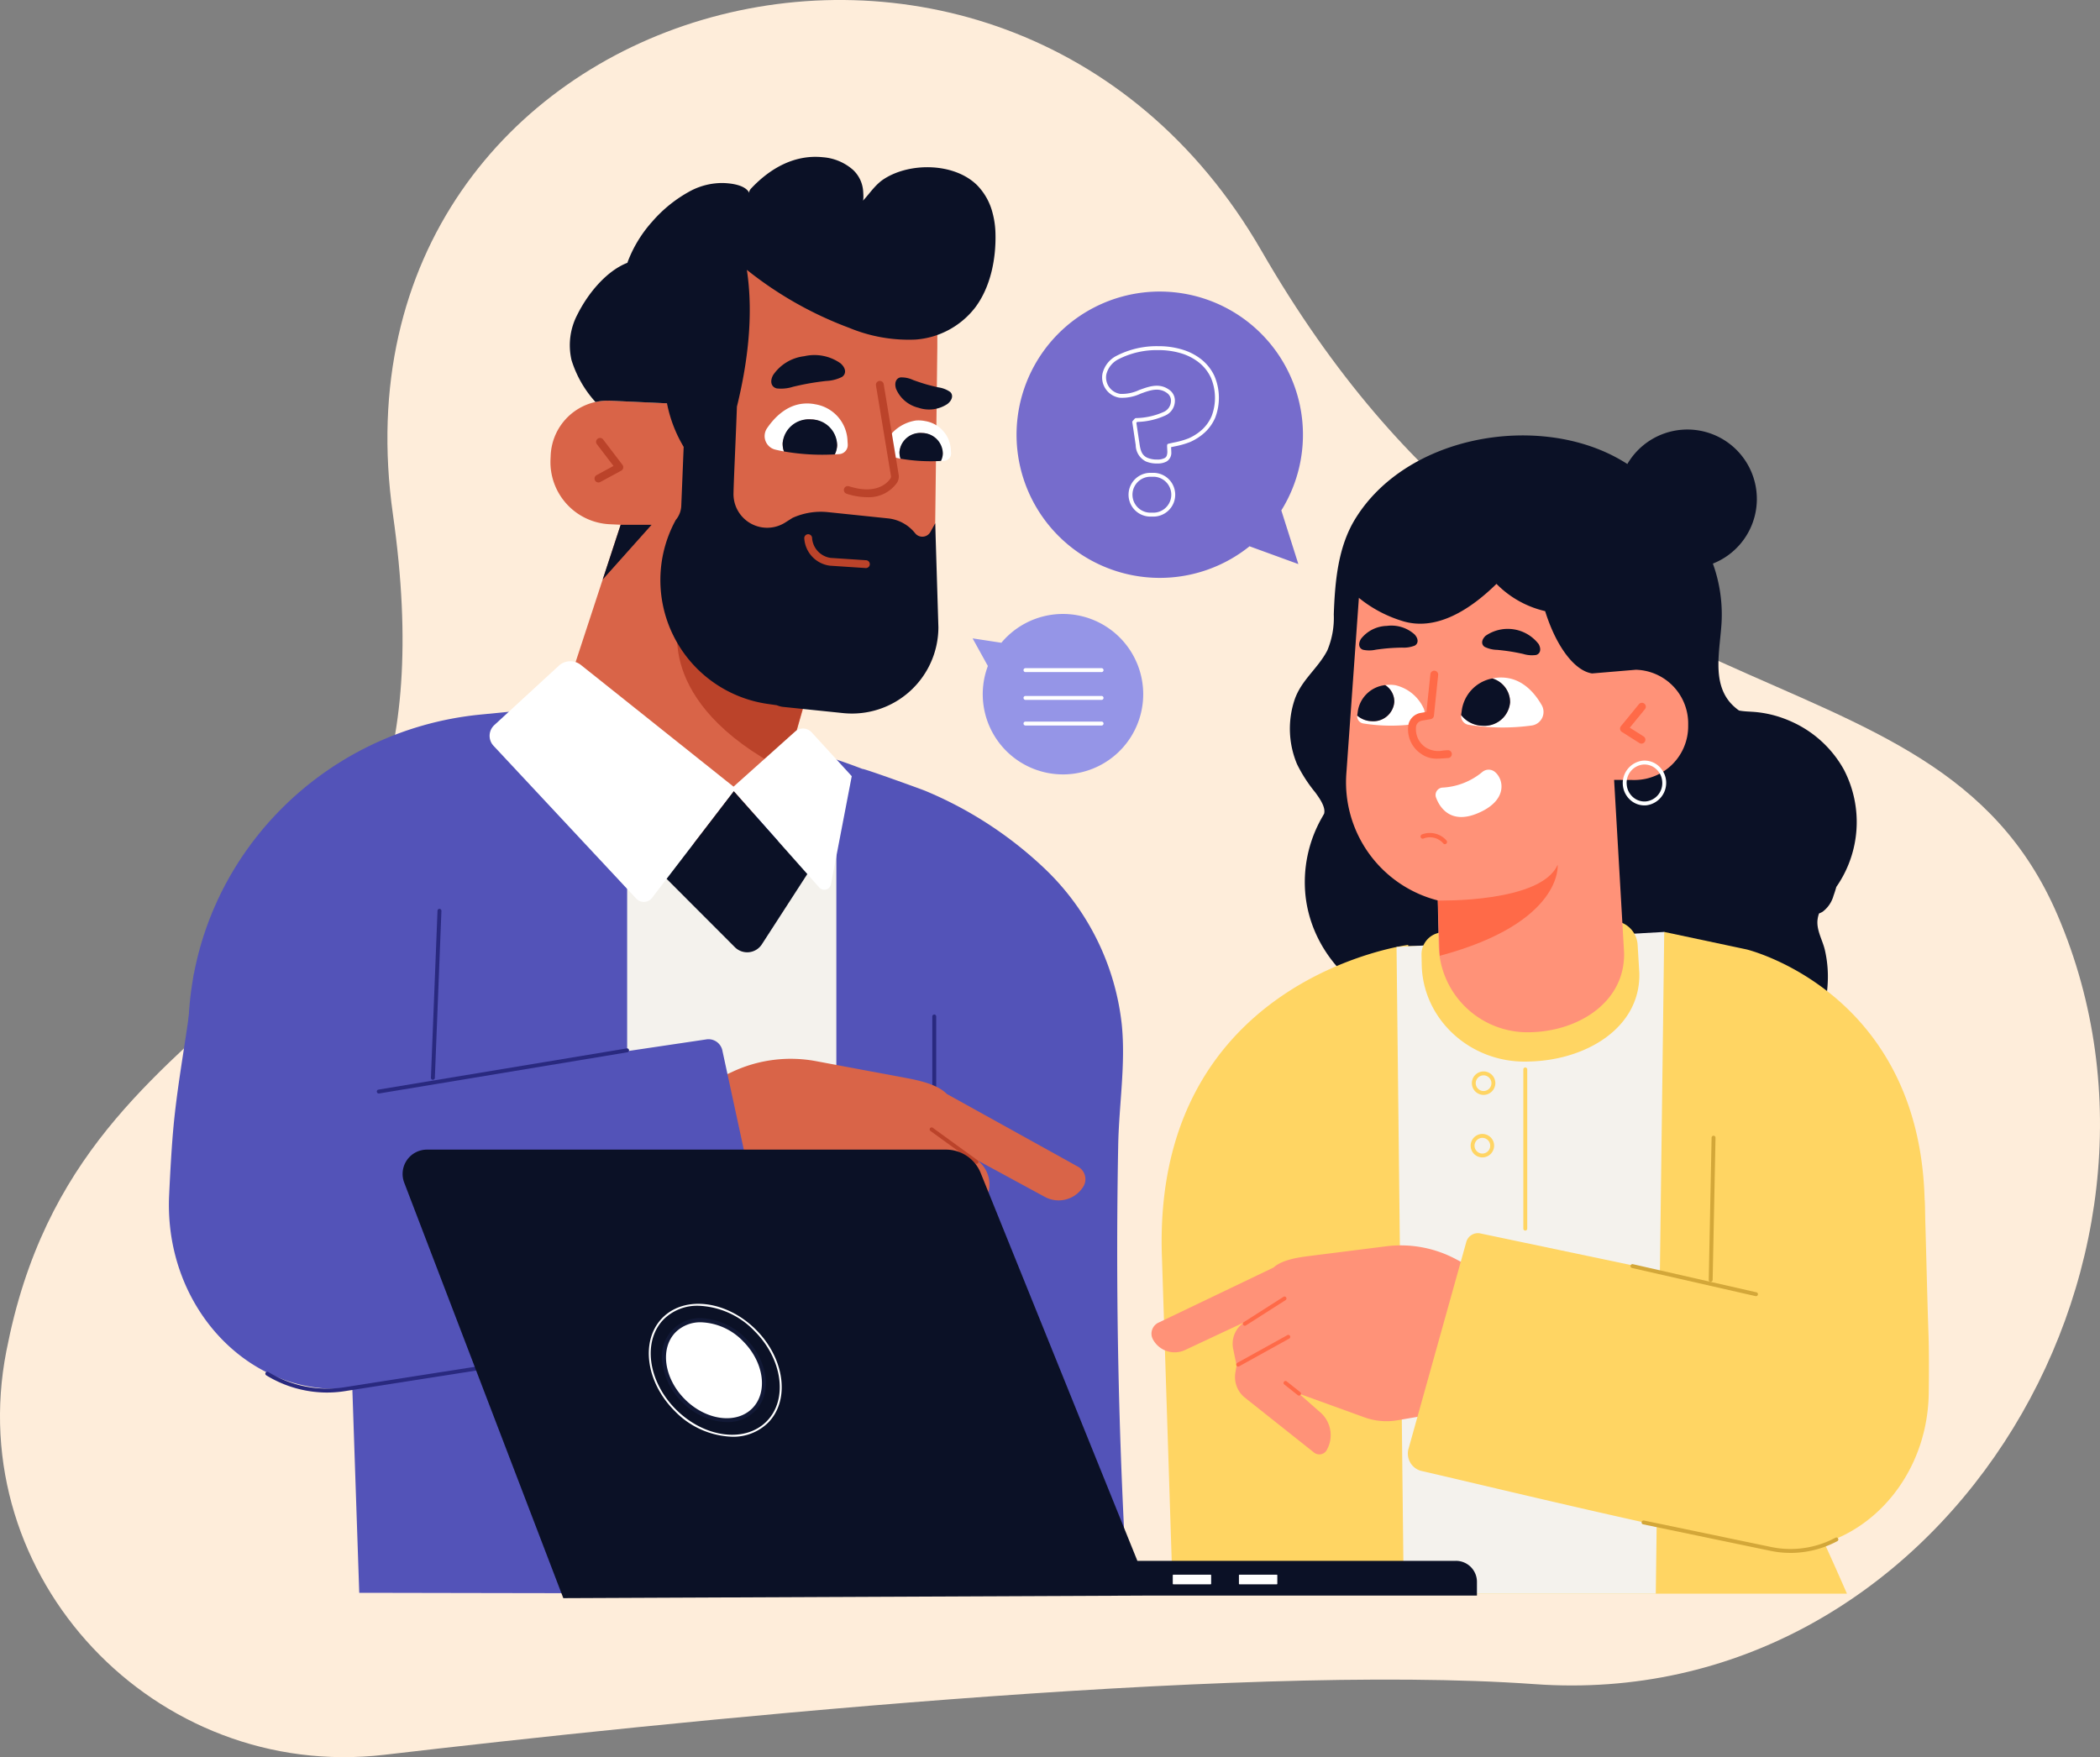<svg xmlns="http://www.w3.org/2000/svg" xmlns:xlink="http://www.w3.org/1999/xlink" width="348.116" height="291.33" viewBox="0 0 348.116 291.33">
  <rect x="0" y="0" width="348.116" height="291.33" fill="#808080" stroke="none"/>
  <defs>
    <clipPath id="clip-path">
      <rect id="Rectángulo_401716" data-name="Rectángulo 401716" width="291.764" height="238.967" fill="none"/>
    </clipPath>
  </defs>
  <g id="Grupo_1099856" data-name="Grupo 1099856" transform="translate(-205.814 -1960)">
    <path id="Trazado_873686" data-name="Trazado 873686" d="M63.732,290.937C25.744,295.381-6.3,261.567,1.059,223.981q.28-1.43.607-2.9C15.594,158.441,77.366,171.26,65.138,85.3S166.186-32.867,209.113,41.576c48.183,83.556,111.158,61.675,131.962,110.14,25.04,58.336-19.72,132.3-86.687,127.508-49.774-3.565-145.026,6.375-190.655,11.713" transform="translate(205.814 1959.999)" fill="#feedda" fill-rule="evenodd"/>
    <g id="Grupo_1099855" data-name="Grupo 1099855" transform="translate(233.813 1986)">
      <g id="Grupo_1099854" data-name="Grupo 1099854" clip-path="url(#clip-path)">
        <path id="Trazado_874506" data-name="Trazado 874506" d="M232.506,124.9a13.3,13.3,0,0,0-22.459-3.342l-4.77-.729,2.532,4.58a13.3,13.3,0,1,0,24.7-.509" transform="translate(-72.05 -40.99)" fill="#9595e7"/>
        <path id="Trazado_874507" data-name="Trazado 874507" d="M231.232,144.925h-12.65a.325.325,0,0,1,0-.649h12.65a.325.325,0,0,1,0,.649" transform="translate(-76.606 -50.639)" fill="#fff"/>
        <path id="Trazado_874508" data-name="Trazado 874508" d="M231.232,138.376h-12.65a.325.325,0,0,1,0-.649h12.65a.325.325,0,0,1,0,.649" transform="translate(-76.606 -48.341)" fill="#fff"/>
        <path id="Trazado_874509" data-name="Trazado 874509" d="M231.232,131.279h-12.65a.325.325,0,0,1,0-.649h12.65a.325.325,0,0,1,0,.649" transform="translate(-76.606 -45.85)" fill="#fff"/>
        <path id="Trazado_874510" data-name="Trazado 874510" d="M216.989,62.926a23.746,23.746,0,0,0,38.136,13.723l8.093,2.95-2.824-8.9a23.738,23.738,0,1,0-43.405-7.769" transform="translate(-75.989 -12.077)" fill="#766ccc"/>
        <path id="Trazado_874511" data-name="Trazado 874511" d="M247.025,76.625H246.2a3.628,3.628,0,0,1,0-7.248h.821a3.628,3.628,0,0,1,0,7.248m-.821-6.6a2.98,2.98,0,0,0,0,5.95h.821a2.98,2.98,0,0,0,0-5.95Zm1.331-2.2h-.051a4.62,4.62,0,0,1-1.861-.339,3.079,3.079,0,0,1-1.689-2.715l-.561-3.753a.321.321,0,0,1,.078-.263l.31-.349a.323.323,0,0,1,.217-.108,11.77,11.77,0,0,0,4.6-1.024,2.015,2.015,0,0,0,1.2-1.8,1.533,1.533,0,0,0-.625-1.313c-1.369-1.025-2.853-.482-4.425.093a7.228,7.228,0,0,1-3.446.67,3.4,3.4,0,0,1-2.86-3.972,4.46,4.46,0,0,1,2.253-2.938,14.52,14.52,0,0,1,7.02-1.638,13.4,13.4,0,0,1,4.02.579,9.457,9.457,0,0,1,3.173,1.669,7.672,7.672,0,0,1,2.087,2.673,9.207,9.207,0,0,1,.141,6.926,7.259,7.259,0,0,1-1.668,2.4,8.976,8.976,0,0,1-2.473,1.631,14.133,14.133,0,0,1-2.614.741c-.192.042-.382.083-.565.125,0,.1.012.219.018.334.012.236.023.457.021.5a1.683,1.683,0,0,1-.743,1.518,3.014,3.014,0,0,1-1.551.35m-3.5-6.753.539,3.6c.167,1.113.435,1.833,1.309,2.217a4,4,0,0,0,1.6.284,2.522,2.522,0,0,0,1.262-.257c.293-.177.4-.435.429-.99,0-.045-.01-.236-.02-.44-.043-.794-.047-.878.228-.94s.542-.125.828-.187a13.643,13.643,0,0,0,2.486-.7A8.353,8.353,0,0,0,255,62.15a6.613,6.613,0,0,0,1.517-2.183,8.566,8.566,0,0,0-.132-6.388,7,7,0,0,0-1.912-2.449,8.805,8.805,0,0,0-2.956-1.554,12.785,12.785,0,0,0-3.825-.548A13.871,13.871,0,0,0,241,50.576a3.82,3.82,0,0,0-1.942,2.492,2.757,2.757,0,0,0,2.315,3.216,6.7,6.7,0,0,0,3.129-.638c1.664-.609,3.387-1.239,5.038,0a2.173,2.173,0,0,1,.885,1.833,2.668,2.668,0,0,1-1.519,2.355,11.9,11.9,0,0,1-4.742,1.1Z" transform="translate(-83.663 -16.98)" fill="#fff"/>
        <path id="Trazado_874512" data-name="Trazado 874512" d="M53.363,141.952l10.079-.994L96.56,153.376l14.829-4.3c1.978.642,3.743,1.27,5.336,1.89.029-.165,9.845,3.387,10.4,3.625a64.943,64.943,0,0,1,20.137,13.22A41.989,41.989,0,0,1,159.7,193.288c.674,6.626-.461,13.4-.587,20.062q-.211,11.256-.153,22.513.119,22.515,1.32,45.007a5.888,5.888,0,0,1-.35,2.958c-1.465,2.939-15.334,3.622-18.255,3.729-6.608.242-106.4-.01-108.374,0L30.68,210.13S4.961,193.888,4.98,193.34s.043-1.063.073-1.587c1.5-26.189,22.2-47.228,48.31-49.8" transform="translate(-1.748 -49.475)" fill="#5353b8"/>
        <rect id="Rectángulo_401715" data-name="Rectángulo 401715" width="34.677" height="124.773" transform="translate(75.963 113.407)" fill="#f4f2ed"/>
        <path id="Trazado_874513" data-name="Trazado 874513" d="M195.312,240.607a.325.325,0,0,1-.325-.324V219.405a.325.325,0,0,1,.649,0v20.877a.325.325,0,0,1-.325.324" transform="translate(-68.439 -76.895)" fill="#29297f"/>
        <path id="Trazado_874514" data-name="Trazado 874514" d="M161.585,37.154c-2.177-6.936-9.28-6.048-12.946-5.068a19.12,19.12,0,0,0-2.238.734c-2.944-.349-10.778-5.474-14.65-8.112l-.373-.255c-1.141-.781-1.859-1.292-1.859-1.292l-1.06,19.8s-2.911,8.492-4.8,7.4a9.326,9.326,0,0,0-4.239-1.244l-7.89-.363-4.185-.192a9.286,9.286,0,0,0-2.429.213,9.483,9.483,0,0,0-7.419,8.77l-.034.754a10.316,10.316,0,0,0,9.8,10.746l1.827.084L98.712,100.781c-2.747,9.571,5.1,17.725,14.822,20.516l.4.116a18.3,18.3,0,0,0,22.674-12.328l3.722-12.97c11.557-.982,20.711-10.906,20.856-23.12l.4-33.389c0-.092,0-2.359,0-2.451" transform="translate(-34.205 -8.129)" fill="#d96448"/>
        <path id="Trazado_874515" data-name="Trazado 874515" d="M151.34,127.924s-19.751-3.984-21.277-11.752h0s-4.637,13.691,17.512,25.125Z" transform="translate(-45.413 -39.563)" fill="#bb432a"/>
        <path id="Trazado_874516" data-name="Trazado 874516" d="M110.8,103.077,118.905,94h-5.128Z" transform="translate(-38.889 -32.992)" fill="#0b1126"/>
        <path id="Trazado_874517" data-name="Trazado 874517" d="M172.945,12.607a14.306,14.306,0,0,0-.484-3.327A10.1,10.1,0,0,0,169.9,4.7C166.124.974,158.759.877,154.441,3.692c-1.445.942-2.338,2.4-3.506,3.628.191-.119.1-1.258.091-1.475a5.641,5.641,0,0,0-.254-1.415,5.343,5.343,0,0,0-1.43-2.262,8.521,8.521,0,0,0-5.011-2.1c-4.681-.484-8.715,1.828-11.837,5.125-.223.235-.458.557-.324.852-.631-1.393-3.04-1.658-4.363-1.7a11.263,11.263,0,0,0-5.393,1.3,22.418,22.418,0,0,0-6.367,5.1,21.179,21.179,0,0,0-4.022,6.558c-.032.088-.055.178-.086.265-3.324,1.29-6.4,4.82-8.27,8.536a10.931,10.931,0,0,0-1,7.591,18.449,18.449,0,0,0,3.974,6.955,9.284,9.284,0,0,1,2.428-.214l4.185.193,5.24.241a22.448,22.448,0,0,0,2.767,7.221l-.4,9.78a3.882,3.882,0,0,1-.911,2.336h0a20.743,20.743,0,0,0,15.335,30.514l1.408.2a3.865,3.865,0,0,0,1.111.286l9.884,1.021A14.328,14.328,0,0,0,163.487,78l-.525-17.24-.8,1.438a1.529,1.529,0,0,1-2.531.208,6.608,6.608,0,0,0-4.489-2.459l-9.967-1.036a11.369,11.369,0,0,0-5.858.948l-1.231.778a5.582,5.582,0,0,1-8.563-4.837c.045-2.31.377-9.054.565-14.378,1.6-6.528,2.857-14.715,1.648-22.683a61.452,61.452,0,0,0,16.955,9.613A25.74,25.74,0,0,0,159.665,30.3a13.749,13.749,0,0,0,9.931-5.328c2.572-3.427,3.475-8.139,3.349-12.366" transform="translate(-35.929 0)" fill="#0b1126"/>
        <path id="Trazado_874518" data-name="Trazado 874518" d="M109.977,72.823l3.2,4.2-3.464,1.88" transform="translate(-38.508 -25.56)" fill="#d96448"/>
        <path id="Trazado_874519" data-name="Trazado 874519" d="M109.364,79.2a.649.649,0,0,1-.31-1.219l2.8-1.519-2.742-3.595a.649.649,0,1,1,1.032-.787l3.2,4.2a.649.649,0,0,1-.207.964l-3.464,1.88a.649.649,0,0,1-.309.079" transform="translate(-38.157 -25.209)" fill="#bb432a"/>
        <path id="Trazado_874520" data-name="Trazado 874520" d="M154.771,56.2a6.531,6.531,0,0,0,2.7-.275c.94-.223,1.89-.424,2.721-.57s1.795-.282,2.754-.392a6.5,6.5,0,0,0,2.627-.663c.661-.428.8-1.345-.234-2.261a7.484,7.484,0,0,0-6.01-1.18,7.263,7.263,0,0,0-5.18,3.148c-.624,1.207-.156,2.017.62,2.192" transform="translate(-54.004 -17.801)" fill="#0b1126"/>
        <path id="Trazado_874521" data-name="Trazado 874521" d="M186.4,56.338a4.506,4.506,0,0,1,2.082.426c.71.262,1.43.5,2.065.689s1.373.371,2.111.533a4.493,4.493,0,0,1,1.98.765c.469.423.473,1.242-.439,1.98a5.494,5.494,0,0,1-4.837.633,5.392,5.392,0,0,1-3.7-3.132c-.352-1.109.106-1.793.734-1.894" transform="translate(-65.123 -19.765)" fill="#0b1126"/>
        <path id="Trazado_874522" data-name="Trazado 874522" d="M172.478,102.017h-.043l-5.872-.387a4.869,4.869,0,0,1-4.274-4.493.649.649,0,1,1,1.289-.153,3.579,3.579,0,0,0,3.07,3.351l5.871.387a.649.649,0,0,1-.042,1.3" transform="translate(-56.96 -33.839)" fill="#bb432a"/>
        <path id="Trazado_874523" data-name="Trazado 874523" d="M165.9,69.3a6.379,6.379,0,0,0-5.354-6.156,6.8,6.8,0,0,0-1.942-.109c-2.826.241-4.828,2.3-6.047,4.082a2.308,2.308,0,0,0,1.345,3.537c.487.118.974.219,1.459.308a3.769,3.769,0,0,1-.212-1.413,4.54,4.54,0,0,1,9.029.411,3.769,3.769,0,0,1-.386,1.49c.273-.014.528-.03.753-.046a1.5,1.5,0,0,0,1.39-1.523c0-.182-.018-.379-.036-.583" transform="translate(-53.404 -22.116)" fill="#fff"/>
        <path id="Trazado_874524" data-name="Trazado 874524" d="M161.464,67.077a4.328,4.328,0,0,0-4.7,3.9,3.753,3.753,0,0,0,.212,1.412,37.148,37.148,0,0,0,8.431.489,3.764,3.764,0,0,0,.386-1.49,4.327,4.327,0,0,0-4.327-4.31" transform="translate(-55.021 -23.542)" fill="#0b1126"/>
        <path id="Trazado_874525" data-name="Trazado 874525" d="M193.81,72.345a5.082,5.082,0,0,0-4.265-4.9A5.4,5.4,0,0,0,188,67.354a6.806,6.806,0,0,0-4.818,3.252,1.838,1.838,0,0,0,1.071,2.818c.406.1.811.182,1.214.255a3,3,0,0,1-.177-1.151,3.616,3.616,0,0,1,7.192.328,3.007,3.007,0,0,1-.313,1.2c.2-.011.395-.023.564-.035a1.19,1.19,0,0,0,1.107-1.213c0-.144-.014-.3-.029-.464" transform="translate(-64.182 -23.633)" fill="#fff"/>
        <path id="Trazado_874526" data-name="Trazado 874526" d="M190.345,70.551a3.449,3.449,0,0,0-3.745,3.106,3,3,0,0,0,.178,1.151,29.662,29.662,0,0,0,6.7.377,3,3,0,0,0,.314-1.2,3.448,3.448,0,0,0-3.448-3.433" transform="translate(-65.494 -24.761)" fill="#0b1126"/>
        <path id="Trazado_874527" data-name="Trazado 874527" d="M178.718,58.273l2.475,14.969a1.268,1.268,0,0,1-.208.936c-.69.992-2.767,3.034-7.582,1.516" transform="translate(-60.862 -20.453)" fill="#d96448"/>
        <path id="Trazado_874528" data-name="Trazado 874528" d="M176.232,76.536a11.258,11.258,0,0,1-3.375-.574.649.649,0,1,1,.39-1.238c4.42,1.4,6.267-.421,6.854-1.268a.619.619,0,0,0,.1-.459l-2.475-14.969a.649.649,0,1,1,1.28-.211l2.475,14.967a1.913,1.913,0,0,1-.315,1.413,5.731,5.731,0,0,1-4.935,2.338" transform="translate(-60.511 -20.102)" fill="#bb432a"/>
        <path id="Trazado_874529" data-name="Trazado 874529" d="M135.3,140.653a1.95,1.95,0,0,0-2.739-.138l-10.216,9.139-25.3-20.177a2.816,2.816,0,0,0-3.662.129l-10.69,9.837a2.423,2.423,0,0,0-.13,3.437l23.661,25.343a1.713,1.713,0,0,0,2.611-.127l13.559-17.684,14.161,15.955a1.123,1.123,0,0,0,1.942-.533l3.446-17.918Z" transform="translate(-28.748 -45.23)" fill="#fff"/>
        <path id="Trazado_874530" data-name="Trazado 874530" d="M150.446,175.8l-7.534,11.65a2.893,2.893,0,0,1-4.475.473l-11.314-11.329,11.136-14.524Z" transform="translate(-44.619 -56.884)" fill="#0b1126"/>
        <path id="Trazado_874531" data-name="Trazado 874531" d="M123.177,238.69,136.8,232.5a22.808,22.808,0,0,1,13.672-1.7l14.88,2.783c2.135.4,5.263,1.048,6.837,2.666l21.674,12.016a2.368,2.368,0,0,1,.887,3.448l-.053.079a4.806,4.806,0,0,1-6.264,1.518L177.36,247.3l.453.438a4.983,4.983,0,0,1,1.256,4.851l-.841,3.128.147,1.367a5.148,5.148,0,0,1-2.064,4.753l-14.154,9.929a1.655,1.655,0,0,1-2.478-.7,5.884,5.884,0,0,1,1.58-7.076l4.494-3.506-12.947,3.834a12.669,12.669,0,0,1-6.5.2l-6.924-1.619-11.331,8.519Z" transform="translate(-43.234 -80.873)" fill="#d96448"/>
        <path id="Trazado_874532" data-name="Trazado 874532" d="M202.08,254a.322.322,0,0,1-.191-.062l-7.427-5.391a.325.325,0,1,1,.382-.525l7.427,5.391a.324.324,0,0,1-.191.587" transform="translate(-68.207 -87.032)" fill="#bb432a"/>
        <path id="Trazado_874533" data-name="Trazado 874533" d="M202.265,266.028a.322.322,0,0,1-.174-.051L192.666,260a.324.324,0,0,1,.347-.548l9.426,5.973a.324.324,0,0,1-.174.6" transform="translate(-67.571 -91.049)" fill="#bb432a"/>
        <path id="Trazado_874534" data-name="Trazado 874534" d="M188.6,275.859a.324.324,0,0,1-.186-.591l2.727-1.9a.325.325,0,0,1,.371.533l-2.727,1.9a.32.32,0,0,1-.186.058" transform="translate(-66.084 -95.928)" fill="#bb432a"/>
        <path id="Trazado_874535" data-name="Trazado 874535" d="M5.712,208.53l38.745,3.124.11,14.485,44.616-6.632a2.352,2.352,0,0,1,2.584,1.946l8.795,40.674a3.491,3.491,0,0,1-2.62,4.256c-8.454,1.409-25.041,4.4-42.3,7.185-8.3,1.338-16.758,2.625-24.542,3.663a25.34,25.34,0,0,1-12.977-1.647C7.163,271.13-.615,259.242.038,245.335c.21-4.472.455-8.508.737-11.494.8-8.442,2.593-16.868,3.391-25.311" transform="translate(0 -73.192)" fill="#5353b8"/>
        <path id="Trazado_874536" data-name="Trazado 874536" d="M67.254,220.456h-.013a.325.325,0,0,1-.312-.337l1.09-27.689a.318.318,0,0,1,.337-.312.326.326,0,0,1,.312.337l-1.09,27.689a.325.325,0,0,1-.325.312" transform="translate(-23.492 -67.432)" fill="#29297f"/>
        <path id="Trazado_874537" data-name="Trazado 874537" d="M53.433,235.238a.324.324,0,0,1-.053-.644l41.17-6.832a.325.325,0,0,1,.106.641l-41.17,6.831a.307.307,0,0,1-.054,0" transform="translate(-18.641 -79.941)" fill="#29297f"/>
        <path id="Trazado_874538" data-name="Trazado 874538" d="M34.877,311.232a19.356,19.356,0,0,1-10.071-2.846.325.325,0,1,1,.339-.554,18.591,18.591,0,0,0,12.371,2.558l47.049-7.375a.324.324,0,0,1,.1.641l-47.052,7.375a18.884,18.884,0,0,1-2.736.2" transform="translate(-8.652 -106.354)" fill="#29297f"/>
        <path id="Trazado_874539" data-name="Trazado 874539" d="M374.662,149.586a4.989,4.989,0,0,0,1.772-2.628c.177-.484.329-.973.469-1.465a18.8,18.8,0,0,0,1.239-19.464,18.586,18.586,0,0,0-8.591-7.9q-.69-.316-1.405-.578a18.4,18.4,0,0,0-4.424-1.03c-1.044-.109-2.034-.087-2.954-.274a8.314,8.314,0,0,1-1.5-1.356c-2.959-3.5-1.675-8.627-1.394-13.155a24.834,24.834,0,0,0-1.437-9.845,11.516,11.516,0,1,0-14.176-16.511,27.777,27.777,0,0,0-2.468-1.411c-13.585-6.849-34.3-3.021-42.626,10.482-2.877,4.667-3.374,10.381-3.572,15.86a13.979,13.979,0,0,1-1.077,5.987c-1.541,2.975-4.269,4.857-5.4,8.109a15.152,15.152,0,0,0,.389,10.746,24.131,24.131,0,0,0,3.028,4.685c.561.781,1.78,2.39,1.452,3.535-.105.177-.2.356-.3.533l-.008.01v0a21.61,21.61,0,0,0-2.753,13.2c.909,7.665,5.918,14,13.007,17.671,8.673,4.5,17.176,9.28,24.664,15.086,6.264,4.856,15.151,7.22,24.509,5.652,13.493-2.26,23.8-12.5,24.366-24.09a19.606,19.606,0,0,0-.486-5.546c-.385-1.588-1.328-3.1-1.214-4.788a4.686,4.686,0,0,1,.262-1.207,3.221,3.221,0,0,0,.636-.31" transform="translate(-100.493 -24.449)" fill="#0b1126"/>
        <path id="Trazado_874540" data-name="Trazado 874540" d="M253.624,252.219c-1.85-46.561,40.812-52.058,40.812-52.058l0,.192,11.734.04,15.611,7.3,15.1-9.681,13.656,2.9s30.585,7.363,29.5,45.089a1.587,1.587,0,0,1-1.326,1.514l-12.636,12.678-4.667,34.883c2.133,4.31,5.761,12.654,5.761,12.654H255.409Z" transform="translate(-88.999 -69.501)" fill="#ffd563"/>
        <path id="Trazado_874541" data-name="Trazado 874541" d="M357.938,198.014l-1.4,109.716H314.754l-1.192-107.22" transform="translate(-110.057 -69.501)" fill="#f4f2ed"/>
        <path id="Trazado_874542" data-name="Trazado 874542" d="M337.441,216.788l.391-.009c9.413-.223,18.409-5.588,18.216-14.625l-.284-4.724a4.228,4.228,0,0,0-3.288-3.871l-14.488-3.277-15.569,5.274a3.652,3.652,0,0,0-2.48,3.538l.036,1.668c.194,9.037,8.054,16.25,17.467,16.028" transform="translate(-112.295 -66.787)" fill="#ffd563"/>
        <path id="Trazado_874543" data-name="Trazado 874543" d="M346.271,259.69a.325.325,0,0,1-.324-.324V232.991a.325.325,0,1,1,.649,0v26.375a.325.325,0,0,1-.325.324" transform="translate(-121.424 -81.664)" fill="#ffd563"/>
        <path id="Trazado_874544" data-name="Trazado 874544" d="M334.7,237.537a1.946,1.946,0,1,1,1.968-1.945,1.959,1.959,0,0,1-1.968,1.945m0-3.242a1.3,1.3,0,1,0,1.319,1.3,1.31,1.31,0,0,0-1.319-1.3" transform="translate(-116.785 -82.007)" fill="#ffd563"/>
        <path id="Trazado_874545" data-name="Trazado 874545" d="M334.393,253.509a1.946,1.946,0,1,1,1.968-1.946,1.959,1.959,0,0,1-1.968,1.946m0-3.242a1.3,1.3,0,1,0,1.319,1.3,1.31,1.31,0,0,0-1.319-1.3" transform="translate(-116.678 -87.614)" fill="#ffd563"/>
        <path id="Trazado_874546" data-name="Trazado 874546" d="M312.687,286.312l-11.253-5.944a19.406,19.406,0,0,0-11.524-2.138l-12.777,1.612c-1.833.231-4.523.623-5.94,1.918l-19.013,9.109a2.016,2.016,0,0,0-.927,2.884l.042.069a4.089,4.089,0,0,0,5.243,1.606l9.7-4.546-.407.349a4.24,4.24,0,0,0-1.312,4.056l.556,2.7-.194,1.155a4.38,4.38,0,0,0,1.513,4.14l11.519,9.146a1.408,1.408,0,0,0,2.14-.471,5.006,5.006,0,0,0-.985-6.088l-3.639-3.2,10.8,3.91a10.778,10.778,0,0,0,5.51.5l5.962-1.025,9.193,7.807Z" transform="translate(-88.086 -97.603)" fill="#ff9278"/>
        <path id="Trazado_874547" data-name="Trazado 874547" d="M274.637,295.995a.325.325,0,0,1-.175-.6l6.58-4.2a.324.324,0,1,1,.35.546l-6.58,4.2a.323.323,0,0,1-.175.051" transform="translate(-96.281 -102.188)" fill="#ff6a48"/>
        <path id="Trazado_874548" data-name="Trazado 874548" d="M272.94,306.2a.324.324,0,0,1-.157-.608l8.306-4.6a.324.324,0,0,1,.314.568l-8.306,4.6a.335.335,0,0,1-.157.04" transform="translate(-95.685 -105.631)" fill="#ff6a48"/>
        <path id="Trazado_874549" data-name="Trazado 874549" d="M287.283,315.161a.327.327,0,0,1-.2-.069l-2.219-1.756a.325.325,0,1,1,.4-.509l2.219,1.755a.325.325,0,0,1-.2.58" transform="translate(-99.941 -109.775)" fill="#ff6a48"/>
        <path id="Trazado_874550" data-name="Trazado 874550" d="M399.857,266.921l-33.061.7-.826,12.3-37.553-7.886a2,2,0,0,0-2.293,1.522l-9.524,34.1a2.969,2.969,0,0,0,2.01,3.747c7.108,1.624,21.043,5.005,35.562,8.239,6.981,1.555,14.1,3.076,20.656,4.35a21.561,21.561,0,0,0,11.1-.743c9.529-3.229,16.735-12.932,16.883-24.775.047-3.808.044-7.249-.045-9.8-.252-7.21-.389-14.92-.641-22.13" transform="translate(-111.082 -93.551)" fill="#ffd563"/>
        <path id="Trazado_874551" data-name="Trazado 874551" d="M393.63,274.287h-.007a.325.325,0,0,1-.318-.331l.473-23.569a.33.33,0,0,1,.331-.318.324.324,0,0,1,.318.33l-.473,23.569a.325.325,0,0,1-.324.318" transform="translate(-138.047 -87.772)" fill="#d3a739"/>
        <path id="Trazado_874552" data-name="Trazado 874552" d="M394.12,288.185a.312.312,0,0,1-.072-.008l-20.47-4.66a.325.325,0,0,1-.244-.389.32.32,0,0,1,.388-.244l20.47,4.661a.324.324,0,0,1-.072.641" transform="translate(-131.034 -99.287)" fill="#d3a739"/>
        <path id="Trazado_874553" data-name="Trazado 874553" d="M400.826,353.733a16.048,16.048,0,0,1-3.28-.337L376.408,349a.324.324,0,1,1,.132-.635l21.138,4.4a15.784,15.784,0,0,0,10.6-1.543.324.324,0,1,1,.3.573,16.552,16.552,0,0,1-7.759,1.942" transform="translate(-132.025 -122.269)" fill="#d3a739"/>
        <path id="Trazado_874554" data-name="Trazado 874554" d="M348.717,123.333l-7.255.611c-3-.447-6.025-4.65-7.786-10.331a16.533,16.533,0,0,1-8.067-4.518c-4.44,4.357-10.124,7.968-15.776,6.1a21.231,21.231,0,0,1-6.942-3.708c-.032-.026-.056-.06-.088-.087,0,.031-.007.061-.009.092L300.739,140.3a20.219,20.219,0,0,0,15.133,21.277l.158,7.347a14.732,14.732,0,0,0,14.9,14.514l.333-.008c8.02-.189,15.681-5.03,15.5-13.2l-1.655-28.636,3.5.018a8.914,8.914,0,0,0,8.778-8.99v-.206a8.91,8.91,0,0,0-8.679-9.082" transform="translate(-105.537 -38.291)" fill="#ff9278"/>
        <path id="Trazado_874555" data-name="Trazado 874555" d="M374.2,146.262a.644.644,0,0,1-.346-.1l-2.9-1.835a.648.648,0,0,1-.155-.959l2.945-3.6a.649.649,0,1,1,1,.822l-2.48,3.032,2.281,1.443a.649.649,0,0,1-.347,1.2" transform="translate(-130.096 -48.974)" fill="#ff6a48"/>
        <path id="Trazado_874556" data-name="Trazado 874556" d="M374.933,161.668a3.509,3.509,0,0,1-2.255-.824,3.75,3.75,0,0,1,1.937-6.589,3.5,3.5,0,0,1,2.59.809,3.749,3.749,0,0,1-1.938,6.588c-.112.011-.223.016-.334.016m.014-6.78c-.09,0-.18,0-.271.013A3.041,3.041,0,0,0,372,158.233a3.074,3.074,0,0,0,1.092,2.112,2.866,2.866,0,0,0,2.113.661,3.041,3.041,0,0,0,2.675-3.333,3.072,3.072,0,0,0-1.092-2.111,2.865,2.865,0,0,0-1.843-.674" transform="translate(-130.337 -54.136)" fill="#fff"/>
        <path id="Trazado_874557" data-name="Trazado 874557" d="M314.449,138.617a6.889,6.889,0,0,0-4.594-3.673,5.5,5.5,0,0,0-1.568-.038c-.045.006-.085.016-.129.021a3.238,3.238,0,0,1,1.506,2.8,3.489,3.489,0,0,1-3.757,3.182,3.837,3.837,0,0,1-2.388-.925,1.2,1.2,0,0,0,1.018,1.3,29.227,29.227,0,0,0,8.6.088,1.86,1.86,0,0,0,1.31-2.755" transform="translate(-106.53 -47.337)" fill="#fff"/>
        <path id="Trazado_874558" data-name="Trazado 874558" d="M309.667,137.758a3.238,3.238,0,0,0-1.506-2.8,5.139,5.139,0,0,0-4.573,4.577c-.027.163-.051.321-.067.466a.075.075,0,0,1,0,.012,3.835,3.835,0,0,0,2.389.926,3.489,3.489,0,0,0,3.757-3.182" transform="translate(-106.533 -47.369)" fill="#0b1126"/>
        <path id="Trazado_874559" data-name="Trazado 874559" d="M319.936,173.668a.341.341,0,0,0,.236-.008,2.918,2.918,0,0,1,3.287.8.345.345,0,0,0,.5.041.375.375,0,0,0,.04-.514,3.667,3.667,0,0,0-4.083-1.009.37.37,0,0,0-.2.472.358.358,0,0,0,.22.213" transform="translate(-112.209 -60.63)" fill="#ff6a48"/>
        <path id="Trazado_874560" data-name="Trazado 874560" d="M344.361,124.916a4.941,4.941,0,0,1-2.122-.172c-.741-.164-1.49-.31-2.144-.412s-1.413-.195-2.168-.267a4.949,4.949,0,0,1-2.071-.489c-.526-.334-.652-1.077.143-1.839a6.455,6.455,0,0,1,8.81,1.388c.511.968.158,1.635-.448,1.791" transform="translate(-117.734 -42.321)" fill="#0b1126"/>
        <path id="Trazado_874561" data-name="Trazado 874561" d="M304.644,123.773a4.956,4.956,0,0,0,2.129-.009c.751-.106,1.508-.194,2.168-.247s1.423-.086,2.181-.1a4.942,4.942,0,0,0,2.1-.328c.549-.294.728-1.024-.009-1.846a5.743,5.743,0,0,0-4.6-1.427,5.64,5.64,0,0,0-4.284,2.136c-.58.927-.277,1.618.316,1.82" transform="translate(-106.707 -42.046)" fill="#0b1126"/>
        <path id="Trazado_874562" data-name="Trazado 874562" d="M333.335,156.9a1.632,1.632,0,0,0-2.059.059,11.229,11.229,0,0,1-6.661,2.579,1.231,1.231,0,0,0-.972,1.708c.633,1.678,2.452,4.324,6.719,2.61,5.2-2.089,4.554-5.7,2.972-6.956" transform="translate(-113.566 -54.953)" fill="#fff"/>
        <path id="Trazado_874563" data-name="Trazado 874563" d="M323.436,145.473c-1.5.075-2.7.367-4.059-.582a4.232,4.232,0,0,1-1.827-4.272,1.884,1.884,0,0,1,1.5-1.343l1.428-.244.7-6.718" transform="translate(-111.42 -46.441)" fill="#ff9278"/>
        <path id="Trazado_874564" data-name="Trazado 874564" d="M321.3,145.873a4.34,4.34,0,0,1-2.651-.8,4.849,4.849,0,0,1-2.081-4.978,2.533,2.533,0,0,1,2.014-1.809l.944-.161.654-6.229a.649.649,0,1,1,1.29.136l-.7,6.717a.649.649,0,0,1-.536.572l-1.428.245a1.23,1.23,0,0,0-.981.876,3.62,3.62,0,0,0,1.573,3.567,3.966,3.966,0,0,0,2.932.513c.234-.018.474-.036.722-.049a.635.635,0,0,1,.681.617.647.647,0,0,1-.616.68c-.237.012-.466.029-.689.047-.378.028-.751.056-1.122.056" transform="translate(-111.067 -46.091)" fill="#ff6a48"/>
        <path id="Trazado_874565" data-name="Trazado 874565" d="M343.416,137.6c-1.056-1.848-2.858-4.026-5.613-4.488a6.689,6.689,0,0,0-1.917-.047c-.227.027-.44.065-.65.106a4.108,4.108,0,0,1,2.939,3.954,4.264,4.264,0,0,1-4.591,3.888,4.6,4.6,0,0,1-3.522-1.777l0,.018a1.472,1.472,0,0,0,1.244,1.605,35.713,35.713,0,0,0,10.511.108,2.274,2.274,0,0,0,1.6-3.366" transform="translate(-115.845 -46.689)" fill="#fff"/>
        <path id="Trazado_874566" data-name="Trazado 874566" d="M333.591,141.1a4.264,4.264,0,0,0,4.591-3.888,4.108,4.108,0,0,0-2.939-3.954,6.273,6.273,0,0,0-5.1,5.513c-.032.193-.06.378-.079.552a4.6,4.6,0,0,0,3.522,1.777" transform="translate(-115.851 -46.773)" fill="#0b1126"/>
        <path id="Trazado_874567" data-name="Trazado 874567" d="M324.114,185.239s17.132.424,19.863-5.949h0s.987,9.6-19.539,15.111Z" transform="translate(-113.761 -61.935)" fill="#ff6a48"/>
        <path id="Trazado_874568" data-name="Trazado 874568" d="M237.784,325.279A3.482,3.482,0,0,0,234.3,321.8H181.494L155.515,257.49a6.183,6.183,0,0,0-5.732-3.866H63.721a4.03,4.03,0,0,0-3.764,5.471L86.33,327.986l95.958-.42c.023,0,.043-.008.067-.009h55.429Z" transform="translate(-20.95 -89.02)" fill="#0b1126"/>
        <path id="Trazado_874569" data-name="Trazado 874569" d="M262.682,363.8h-6.188a.087.087,0,0,1-.088-.088v-1.416a.088.088,0,0,1,.088-.087h6.188a.087.087,0,0,1,.087.087v1.416a.087.087,0,0,1-.087.088" transform="translate(-89.996 -127.13)" fill="#fff"/>
        <path id="Trazado_874570" data-name="Trazado 874570" d="M279.581,363.8h-6.188a.087.087,0,0,1-.088-.088v-1.416a.087.087,0,0,1,.088-.087h6.188a.088.088,0,0,1,.088.087v1.416a.088.088,0,0,1-.088.088" transform="translate(-95.927 -127.13)" fill="#fff"/>
        <path id="Trazado_874571" data-name="Trazado 874571" d="M141.3,312.075c-2.787,2.787-7.984,2.109-11.608-1.515s-4.3-8.821-1.515-11.608,7.983-2.107,11.608,1.516,4.3,8.821,1.515,11.608" transform="translate(-44.388 -104.327)" fill="#fff"/>
        <path id="Trazado_874572" data-name="Trazado 874572" d="M136.7,313.934a10.762,10.762,0,0,1-7.41-3.32,11.106,11.106,0,0,1-3.253-6.306,6.365,6.365,0,0,1,7.5-7.5,11.1,11.1,0,0,1,6.306,3.254c3.745,3.745,4.424,9.158,1.515,12.067a6.456,6.456,0,0,1-4.657,1.8m-4.266-16.548a5.816,5.816,0,0,0-4.2,1.621c-2.656,2.656-1.976,7.658,1.515,11.149s8.493,4.172,11.149,1.515,1.976-7.658-1.515-11.149a10.124,10.124,0,0,0-6.948-3.136" transform="translate(-44.211 -104.151)" fill="#121936"/>
        <path id="Trazado_874573" data-name="Trazado 874573" d="M136.393,315.05a13.857,13.857,0,0,1-9.537-4.283c-4.811-4.81-5.7-11.746-1.989-15.461s10.652-2.822,15.462,1.989,5.7,11.747,1.989,15.461a8.21,8.21,0,0,1-5.925,2.294m-5.6-21.716a7.889,7.889,0,0,0-5.7,2.2c-3.588,3.588-2.7,10.319,1.989,15s11.415,5.577,15,1.989,2.7-10.318-1.988-15a13.544,13.544,0,0,0-9.306-4.19" transform="translate(-43.022 -102.845)" fill="#fff"/>
      </g>
    </g>
  </g>
</svg>
